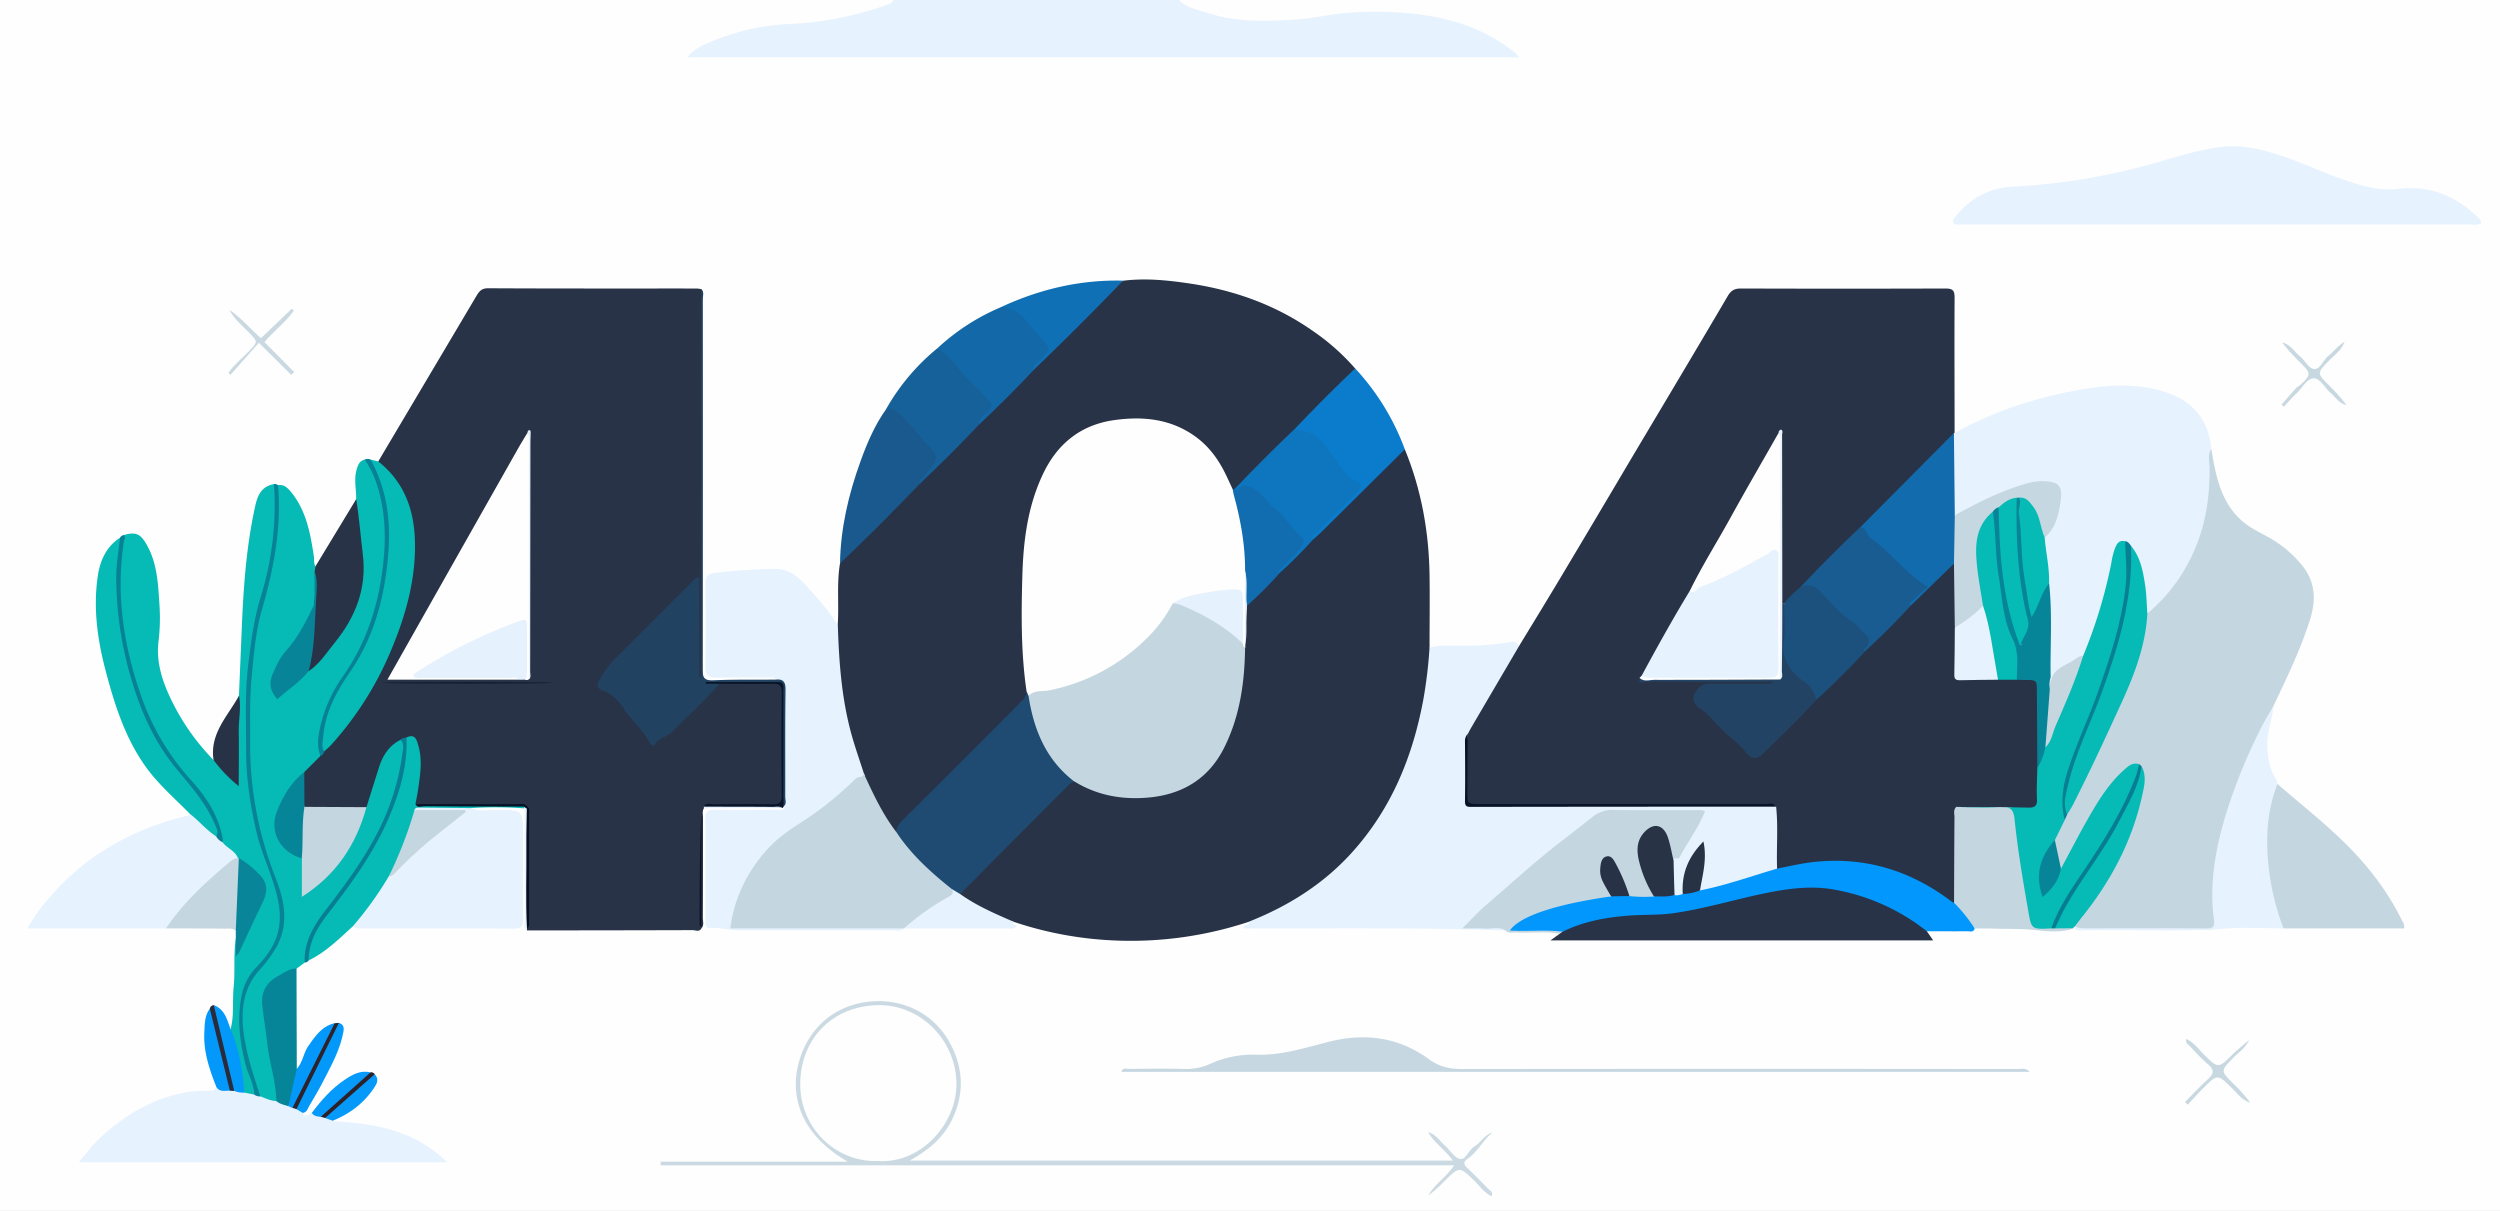 <svg id="Layer_1" data-name="Layer 1" xmlns="http://www.w3.org/2000/svg" viewBox="0 0 1246.78 603.91" preserveAspectRatio="none">
  <rect x="0" y="0" width="1246.78" height="603.91" fill="#808080" stroke="none"/>
  <defs>
    <style>
      .cls-1 {
        fill: #fefefe;
      }

      .cls-2 {
        fill: #e6f2fe;
      }

      .cls-3 {
        fill: #283347;
      }

      .cls-4 {
        fill: #c4d6e0;
      }

      .cls-5 {
        fill: #06bab5;
      }

      .cls-6 {
        fill: #0197fd;
      }

      .cls-7 {
        fill: #224262;
      }

      .cls-8 {
        fill: #c6d7e1;
      }

      .cls-9 {
        fill: #06bbb6;
      }

      .cls-10 {
        fill: #19598d;
      }

      .cls-11 {
        fill: #0b7ccc;
      }

      .cls-12 {
        fill: #06bab6;
      }

      .cls-13 {
        fill: #16619a;
      }

      .cls-14 {
        fill: #1368a7;
      }

      .cls-15 {
        fill: #cbdae2;
      }

      .cls-16 {
        fill: #1070b5;
      }

      .cls-17 {
        fill: #078598;
      }

      .cls-18 {
        fill: #078297;
      }

      .cls-19 {
        fill: #e6f2fd;
      }

      .cls-20 {
        fill: #088598;
      }

      .cls-21 {
        fill: #283247;
      }

      .cls-22 {
        fill: #078195;
      }

      .cls-23 {
        fill: #078196;
      }

      .cls-24 {
        fill: #0399fb;
      }

      .cls-25 {
        fill: #0398fa;
      }

      .cls-26 {
        fill: #077e94;
      }

      .cls-27 {
        fill: #0498fb;
      }

      .cls-28 {
        fill: #0299fb;
      }

      .cls-29 {
        fill: #cad9e1;
      }

      .cls-30 {
        fill: #059afb;
      }

      .cls-31 {
        fill: #0599fa;
      }

      .cls-32 {
        fill: #c8d8e0;
      }

      .cls-33 {
        fill: #091429;
      }

      .cls-34 {
        fill: #2a2b3a;
      }

      .cls-35 {
        fill: #2e222a;
      }

      .cls-36 {
        fill: #2d2129;
      }

      .cls-37 {
        fill: #116bad;
      }

      .cls-38 {
        fill: #185c92;
      }

      .cls-39 {
        fill: #224364;
      }

      .cls-40 {
        fill: #1c517d;
      }

      .cls-41 {
        fill: #c5d7e0;
      }

      .cls-42 {
        fill: #081228;
      }

      .cls-43 {
        fill: #e5f1fd;
      }

      .cls-44 {
        fill: #0d152a;
      }

      .cls-45 {
        fill: #040f21;
      }

      .cls-46 {
        fill: #071228;
      }

      .cls-47 {
        fill: #081227;
      }

      .cls-48 {
        fill: #1f4b72;
      }

      .cls-49 {
        fill: #0e75bf;
      }

      .cls-50 {
        fill: #116db0;
      }

      .cls-51 {
        fill: #078094;
      }

      .cls-52 {
        fill: #088498;
      }

      .cls-53 {
        fill: #077d94;
      }

      .cls-54 {
        fill: #283346;
      }

      .cls-55 {
        fill: #273245;
      }

      .cls-56 {
        fill: #c5d6df;
      }

      .cls-57 {
        fill: #078498;
      }

      .cls-58 {
        fill: #c4d6df;
      }

      .cls-59 {
        fill: #273246;
      }
    </style>
  </defs>
  <title>404</title>
  <g>
    <path class="cls-1" d="M926,239h659V842.91H338.18V239H784c-.07,3.44-3,3.53-5.23,4.37-15.74,6-32.19,8.14-48.88,9.23a101.7,101.7,0,0,0-40.31,10.67,22.24,22.24,0,0,0-3.05,1.71c-.29.22-.46.48-.58,1.49h405.11c-.63-2.33-2.38-3.05-3.75-4-12.89-8.56-27.21-13.13-42.49-14.95-18.7-2.22-37.17-.4-55.75,2-19.46,2.5-39,2.21-57.51-5.73C929.27,242.83,926.16,242.54,926,239Z" transform="translate(-338.18 -239)"/>
    <path class="cls-2" d="M926,239c4.43,4.1,10.31,5.13,15.71,6.83,13.86,4.35,28.3,3.79,42.51,2.92,8.82-.53,17.63-2.77,26.5-3.38a181.72,181.72,0,0,1,29.87.23,121,121,0,0,1,23.85,4.45,85.78,85.78,0,0,1,29.36,15.29,19.28,19.28,0,0,1,1.92,2.24H680.94c3.85-4.69,8.81-6.54,13.36-8.36A111.94,111.94,0,0,1,731.45,251a166.21,166.21,0,0,0,49.92-9.89A4,4,0,0,0,784,239Z" transform="translate(-338.18 -239)"/>
    <path class="cls-3" d="M1095.87,561c6.71-11.05,13.48-22.06,20.11-33.16q17.36-29.05,34.57-58.18c16.45-27.67,33-55.29,49.26-83,1.69-2.86,3.41-3.79,6.63-3.78q51,.17,101.92,0c3.84,0,4.62,1.07,4.6,4.73-.14,22.48,0,45,0,67.43,0,.23-.08.47-.11.7-1.59,2.78-4.13,4.71-6.33,6.93-13.3,13.38-26.68,26.67-40,40.05q-15.12,14.94-30,30.07c-3.4,2.27-4.86,7.12-9.77,7.42a4,4,0,0,1-.84-1.44c-.74-7.45-.26-14.92-.32-22.37-.16-19.41.16-38.81-.17-58.15-2.91,1.82-3.65,5.07-5.14,7.73-12.84,22.78-25.94,45.4-38.5,68.34-8.17,13.64-15.82,27.59-23.57,41.46a1.61,1.61,0,0,0-.11,1.68c15,.73,30,.13,45,.31,4.83.05,9.66,0,14.49,0,1.94,0,4-.12,5.72,1.7-1.71,2.22-4,1.94-6,2-7.67.08-15.33,0-23,0a14.86,14.86,0,0,0-5.43.58c-4.42,1.69-5.65,5.78-2.26,9,6.37,6.07,12.41,12.5,19.1,18.24,1,.87,2.06,1.68,3,2.63,4.17,4.26,5.45,4.35,9.81.12,8.12-7.89,16-16,24.07-24,8.46-8,16.48-16.36,24.72-24.54q11.7-11.51,23.19-23.21c6.16-6.05,12.11-12.3,18.39-18.22,1.34-1.26,3.24-4.5,5.21-.3.87,10,.29,20.11.36,30.16.16,6,0,12,.06,18,.06,6.3.27,6.54,6.39,6.59,4.66,0,9.33,0,14,.07,3.15-.18,6.29-.06,9.43,0,10.61-.45,11.23.16,11.26,10.88q0,17.16-.13,34.31c.22,5,.16,10,0,14.93-.15,5.7-1.89,7.56-7.84,6.7-8.94-1.28-17.88-.76-26.82-.92-1.95,0-4-.39-5.49,1.5-1,2.05-.76,4.25-.77,6.39,0,10.66,0,21.32,0,32a15.15,15.15,0,0,1-.72,5.9c-2.3,2.9-4.14.54-5.86-.69-17.34-12.35-36.8-17.93-57.9-18-6.81,0-13.49,1.48-20.13,3-2.21.5-4.55,1.39-6.53-.69-2-8-.53-16.13-.89-24.19-.08-1.78.57-3.67-.88-5.2-2.12-1.49-4.53-.91-6.81-.91q-67.85-.06-135.7,0c-1.83,0-3.66,0-5.48,0-3.24-.07-5-1.69-5-4.92,0-10-.57-20,.34-29.89a11.71,11.71,0,0,1,1.84-5.6c7.12-12.2,14.72-24.11,21.66-36.41A7.49,7.49,0,0,1,1095.87,561Z" transform="translate(-338.18 -239)"/>
    <path class="cls-3" d="M688,702c-1.14,1.95-3,.87-4.43.87Q642.27,703,601,703a2.39,2.39,0,0,1-.11-1.8c.26-18.57.05-37.13.1-55.69,0-1.31.17-2.68-.83-3.78-9.22-1.55-18.5-.62-27.74-.51-8.79.09-17.57.62-26.34-.26-2.77-1.62-1.4-4.08-1.1-6.19.89-6.36,2.28-12.69,1.44-19.14-.42-3.17-.54-6.8-4.85-7.59a6,6,0,0,0-3.34,1.19c-5.24,3.14-8.31,7.78-10,13.6-1.47,4.91-2.88,9.84-4.53,14.69-.73,2.16-1.24,4.54-3.78,5.51A93.75,93.75,0,0,1,490,641.39c-2.69-5.12-1.13-10.57-1.25-15.88.73-5,5.82-6.4,8.39-9.89a30.39,30.39,0,0,0,2.47-2.85C521.44,589,536.11,561.45,542,529.52c2.24-12.18,3.07-24.39-.81-36.49-2.52-7.87-6.09-15.07-12.43-20.63-1-.87-2.1-1.7-1.94-3.27q24.39-41.1,48.77-82.22c1.36-2.3,2.51-4.17,6-4.15,34.67.18,69.34.11,104,.12a16.87,16.87,0,0,1,2.44.35c.9,1.56.45,3.26.45,4.89q0,92.24,0,184.49c0,1.72.63,3.6-.93,5.58-2.13-1.8-1.9-4.15-1.91-6.33-.06-12.17,0-24.33-.05-36.5,0-1.64.31-3.32-.61-5.69-5,4.73-9.62,9.4-14.27,14-8.53,8.43-16.85,17.07-25.38,25.52a30.89,30.89,0,0,0-6.1,8.46c-1.07,2.2-.59,3.62,1.46,5a42.26,42.26,0,0,1,12.42,12.63c2.54,4.14,6.23,7.37,9.19,11.18,1.22,1.57,2.31,1.25,3.82.32a56.54,56.54,0,0,0,11.79-9.12c4.66-5,9.59-9.73,14.47-14.52,1.64-1.62,3.11-3.53,5.57-4.06,8.81-.24,17.61,0,26.41-.16,3.4-.08,5,1.37,5,4.63q.2,26.4,0,52.81c0,3.74-2.21,4.64-5.56,4.64-10.95,0-21.92-.2-32.87.09a3.28,3.28,0,0,0-1.65.9c-1,1.52-.5,3.24-.5,4.85,0,16.63,0,33.26-.08,49.89,0,1.73.75,3.64-.7,5.21-1-2.92-.43-5.94-.44-8.9-.06-16.15,0-32.3,0-48.46q0,26,0,52C687.51,698.39,687,700.26,688,702Z" transform="translate(-338.18 -239)"/>
    <path class="cls-3" d="M1038.78,463.09c8.21,20,12,41,12.33,62.55.18,12.12,0,24.23,0,36.35,2.76,4.53.52,9.19,0,13.64-2.89,23.68-9.16,46.32-21.41,67.06-14,23.66-33.31,41.31-58.31,52.7-3.42,1.56-6.65,3.9-10.74,3.42A186.94,186.94,0,0,1,893.44,708a181.39,181.39,0,0,1-49.23-9.12,58.71,58.71,0,0,1-27.4-13.58c-.52-2.41,1.33-3.62,2.68-5q24.4-24.52,48.92-49c1.76-1.75,3.48-3.7,6.4-3.14,9.62,4.37,19.44,7.57,30.26,7.45,22.52-.26,38.37-11.19,45.88-32.49,4.69-13.3,6.57-27.12,6.87-41.19a9.86,9.86,0,0,1,.31-1.62c1.21-6-.08-12.11.76-18.13,2.24-5,7-7.84,10.43-11.77,1.86-2.1,3.94-4,5.92-6,5.82-5.64,11.5-11.43,17.2-17.19,13.65-13.51,27.14-27.17,40.79-40.68C1034.78,465.12,1036,462.76,1038.78,463.09Z" transform="translate(-338.18 -239)"/>
    <path class="cls-3" d="M756,550c.62-10-.57-20.06,1.1-30a19.83,19.83,0,0,1,4.23-5.45q17.57-17.53,35.09-35.12c9.73-9.6,19.36-19.32,29-29,9.08-8.95,18.06-18,27-27,13.4-13.27,26.69-26.66,40-40a19.64,19.64,0,0,1,5.9-4.43c11.17-1.39,22.28-.24,33.26,1.4,21.94,3.29,42.51,10.55,60.88,23.34A111.82,111.82,0,0,1,1014,422.75c-.25,2.21-2,3.37-3.39,4.76-8.66,8.72-17.39,17.37-26,26.11-8.88,8.73-17.6,17.61-26.45,26.37-1.4,1.38-2.58,3.09-4.69,3.57a2.7,2.7,0,0,1-1.49-.38c-2-1.92-2.74-4.55-3.86-6.94-8.66-18.45-23.39-26.6-43.49-27-18-.34-32.13,6.06-42,21.14-5.29,8.06-7.82,17.25-9.83,26.56a145.43,145.43,0,0,0-3.37,31.2c.05,18.29-.69,36.61,1.93,54.8.15,3.71-2.16,6.09-4.55,8.48C828.2,610,809.71,628.62,791,647c-2.3,2.27-3.34,5.52-6.23,7.21-4.4-3.11-6.21-8.07-8.69-12.47a162.43,162.43,0,0,1-8.42-17.42c-7.33-17.88-11-36.56-12.08-55.77-.24-4.15-1.27-8.23-1-12.41C754.68,554,754.4,551.8,756,550Z" transform="translate(-338.18 -239)"/>
    <path class="cls-4" d="M1441,463.05c2.24,13.13,4.57,26.24,15.3,35.73,4.64,4.11,10.45,6.36,15.65,9.58a57.11,57.11,0,0,1,14.47,12.82c6.35,7.89,6.88,16.81,3.94,26.32-4.68,15.12-11.61,29.26-18.34,43.49-5,13.59-12.27,26.2-17.32,39.79-6.59,17.76-11.29,35.89-11.89,54.89-.14,4.29.74,8.61,1,12.93.15,2.22-.16,3.92-3.09,3.91-22-.1-44,.09-66-.12a2.61,2.61,0,0,1-1.33-.63c-2-2.78.66-4.35,1.92-5.9a166.86,166.86,0,0,0,16.22-24.47,123.14,123.14,0,0,0,14.48-40.62,15.35,15.35,0,0,0-.64-8.29,2.35,2.35,0,0,0-1.58-1c-3,0-4.87,1.86-6.77,3.73-9.31,9.21-15.5,20.56-21.72,31.88-2.15,3.91-3.92,8-6.09,11.94-.76,1.37-1.1,3.75-3.74,2.79-2.35-4.11-2.43-8.78-3.29-13.26.44-4.09,3.09-7.26,4.58-10.91.56-1.11,1.08-2.24,1.64-3.36,15.09-32.47,34.62-63.16,40-99.55,3.64-5,8.5-8.8,12.22-13.73,12-16,17.71-34,18-53.79,0-3.31-.16-6.64.09-9.95C1438.86,465.64,1438.24,463.37,1441,463.05Z" transform="translate(-338.18 -239)"/>
    <path class="cls-2" d="M960.62,698.81c19.56-7.7,37-18.49,51.32-34.14,20-21.92,30.77-48.15,36.1-76.95A227.13,227.13,0,0,0,1051.1,562a25,25,0,0,1,6.84-1c11.44.19,22.87.14,34.19-1.88,1.86-.33,2.7.84,3.74,1.87q-11.92,20.31-23.83,40.63c-.66,1.13-1.26,2.31-1.88,3.46-1.45,11-.3,21.94-.68,32.91-.07,2,.93,2.65,2.75,2.56,1.17,0,2.33,0,3.5,0q71.49,0,143,0c1.73,0,3.67-.8,5.22.73,1.07,10.27.12,20.57.48,30.86-.41,1.74-1.88,2.26-3.3,2.63-10.24,2.69-20.26,6.17-30.54,8.72a6.18,6.18,0,0,1-4.36,0c-2-1.86-.91-4.05-.5-6.05a60.21,60.21,0,0,0,1-14.31c-4,3-5.93,7-7.19,11.6-1,3.49-.6,7.25-2.3,10.58-2,1.38-3.67,1.47-5-.83-1.22-5.14-.58-10.34-.52-15.52a108.38,108.38,0,0,0,11.48-17.58c1.08-2,2.63-3.83,2.86-6.23-1.29-1.37-2.87-.8-4.28-.81-12.63,0-25.27.06-37.9-.07a17.3,17.3,0,0,0-11.11,3.55c-16.48,12.39-32.27,25.61-47.63,39.36-4.7,4.21-9.49,8.31-14.29,13.51,4.85.05,9.2-.12,13.54.09,1.75.08,4.16-.66,4.64,2.25-43.59-1.54-87.21-.86-130.92-1.06.16-2.06,2.25-1.45,3.11-2.41.05-.06-.06-.32-.15-.44A1.74,1.74,0,0,0,960.62,698.81Z" transform="translate(-338.18 -239)"/>
    <path class="cls-2" d="M1441,463.05c-2,2.69-.93,5.79-.89,8.65.18,13-1.35,25.69-6.06,38a85.32,85.32,0,0,1-24.93,35.3c-1.76-1.53-1.27-3.64-1.46-5.58-.89-9.3-2.1-18.53-7-26.76-.94-1-1.65-2.27-3.23-2.36-3.11.95-3.68,3.64-4.18,6.24a274,274,0,0,1-12.62,44.42c-.81,2.15-1.2,4.53-3.26,6-2,1.15-3.93,2.46-6,3.51-4.72,2.43-8.85,5.22-8.36,11.47a2.44,2.44,0,0,1-1.51,2.13c-2.71-2.16-1.42-5.38-2-8.09-.46-15.13.79-30.29-.9-45.38.49-7.66-2-15.12-1.56-22.77a59.89,59.89,0,0,0,6.75-14.89c2.9-10.09-.92-14.34-11.39-12.17-10,2.07-19.23,6.26-28.26,10.89-2.66,1.37-5.28,2.81-8,4-1.52.68-3.21,1.39-4.13-.93-.62-13.29-1.69-26.58.62-39.81h.39c19.41-10.81,40.37-17.64,62-21.46,13.73-2.43,28.08-3.53,41.92.69C1431.16,438.49,1439.72,447.81,1441,463.05Z" transform="translate(-338.18 -239)"/>
    <path class="cls-5" d="M520.94,641.54q3.13-10,6.27-19.93c1.86-5.92,5.06-10.79,10.77-13.68,3.49,1,2.42,4,2.16,6.1a118.71,118.71,0,0,1-7.32,29.37C525.35,662,513.89,678,501.67,693.56c-5.31,6.77-9.29,14.1-10.43,22.77a5.65,5.65,0,0,1-1.14,2.73l-4,3c-1.94,1.9-4.54,2.68-6.84,4-7.71,4.39-9.49,8.35-8.49,17.18,1.47,12.85,3.73,25.55,6.05,38.26.42,2.27.93,4.59-.55,6.73-3.5,1.93-6.16.05-8.8-1.95a114.78,114.78,0,0,1-8.87-31,53,53,0,0,1,.5-19.28c1.63-7.74,7-13.05,11.55-19,6.2-8.1,9.41-16.91,7.22-27.43-2.25-10.82-6.78-20.85-9.81-31.38a178,178,0,0,1-5.54-31.33c-1.13-11.15-.82-22.27-.84-33.41A219.7,219.7,0,0,1,471,529c4-13.22,5.16-26.71,4.65-40.44-.1-2.58-.72-5.37,1.25-7.67,3.06-.33,4.87,1.55,6.59,3.67,7.52,9.33,9.49,20.61,11.23,32,.25,1.61-.18,3.34.77,4.85.88,1,.66,2.23.73,3.4,2.5,16-5.32,28.17-14.63,39.74a41.83,41.83,0,0,0-6.32,11.23,10,10,0,0,0-.66,5.86c.79,3.55,2.09,4.1,5,1.75a151.17,151.17,0,0,0,12-10.47,119.86,119.86,0,0,0,21.61-28.59,36.55,36.55,0,0,0,4.45-17.21c.29-11-1-21.93-2.23-32.84a13.94,13.94,0,0,1,.37-6.39c.09-4.73-1.14-9.45.1-14.19.65-2.44,1.31-4.75,4.13-5.51,2.21.81,3.33,2.61,4.32,4.59,4.42,8.78,6.33,18.21,6.9,27.89,1.23,20.82-3.08,40.68-11.24,59.75-3.48,8.14-9.14,15-13.42,22.75-5.35,9.63-9.07,19.61-8.27,30.86a4.93,4.93,0,0,1-.37,2l-8,8c-2,3.89-5.35,6.75-7.49,10.52-1.07,1.87-2.37,3.6-3.29,5.57-5.34,11.41-3.67,17.45,6.8,24.56a21,21,0,0,1,3.33,2.18c2,5.15.4,10.53,1,16.22,3.26-1.18,5.56-3.51,7.95-5.63,9.2-8.17,15.39-18.31,19.38-29.85C518.4,645.34,519.15,643.16,520.94,641.54Z" transform="translate(-338.18 -239)"/>
    <path class="cls-2" d="M756,550c.57,19.74,2,39.38,7.74,58.43,1.67,5.54,3.56,11,5.34,16.5a1.43,1.43,0,0,1-.25,2.17c-13.06,9.71-25.64,20-39,29.41-13,9.16-20.91,22.66-24.61,38.3-1.33,5.65-1.11,5.82,4.94,5.82q35.49,0,71,0c2.47,0,5-.4,7.38.79l.55.58c-1.49,1.6-3.44.94-5.2.94-25.8,0-51.6,0-77.4,0-4.65,0-9.15-1.46-13.85-1.09-3.18.24-2.56-2.4-2.56-4.28,0-12.15,0-24.3,0-36.45,0-4.66.17-9.33-.06-14-.16-3.28,1-4.33,4.28-4.28,11.32.16,22.64.06,34,0,.26,0,.7-.18.73-.34s-.19-.53-.31-.81a2.9,2.9,0,0,1,.16-1.79c.54-19.11,0-38.22.33-57.32,0-3.31-2.44-3.45-4.08-4.79-1.53-1.55-3.47-.88-5.23-.9-8.16-.06-16.33-.16-24.49,0-3.77.09-5.41-1-5.36-5.08.18-14,.15-28,0-42,0-3.6,1.2-4.7,4.87-5.12,9.56-1.11,19.11-1.72,28.74-2,7.26-.24,12.05,3.42,16.27,8.08,5.41,6,11,11.89,15.2,18.84C755.14,550,755.64,549.92,756,550Z" transform="translate(-338.18 -239)"/>
    <path class="cls-2" d="M1575.57,350.41c-2,1-3.81.57-5.59.57q-125.94,0-251.87,0c-1,0-2,0-3,0s-2.09.22-2.68-.83c-.75-1.31.25-2.14,1-3.05,7.26-9.25,16.92-14.45,28.47-15a316,316,0,0,0,73.66-12.57c9.79-2.85,19.67-5.87,29.89-7.18,8.37-1.08,16.5.24,24.53,2.5,13.14,3.69,25.37,9.84,38.26,14.18,8.42,2.84,16.77,5.31,26.09,4.15,15.24-1.9,28.41,3.39,39.42,14.05C1574.52,348,1575.58,348.7,1575.57,350.41Z" transform="translate(-338.18 -239)"/>
    <path class="cls-5" d="M453.14,752.36c1.91-6.94.87-14.1,1.57-21.13.81-8.09-.19-16.27,1.11-24.34,2.23,2,1.16,4.5,1,6.5,1.77-7.27,6-13.88,9.24-20.91,5.19-11.38,5-13.39-4.67-21.08-1.3-1-2.52-2.18-3.89-3.13a10.58,10.58,0,0,1-1.15-.84c-2.59-3-6.35-5-8.15-8.8-2.33-14-10.78-24.56-19.75-34.62-8.13-9.11-13.77-19.52-18.44-30.58a161.59,161.59,0,0,1-11.73-44.19c-1.7-14.48-2.71-29.07,1.62-43.4,5.77-1.66,8.17-.71,11.11,4.24,5.56,9.38,6,19.91,6.68,30.33a98,98,0,0,1-.45,18.44c-1.19,9.74,1.5,18.74,5.54,27.45a113.77,113.77,0,0,0,21.91,31.76c3.21.51,4.11,3.66,6.22,5.44a46.4,46.4,0,0,0,4.62,4.16c.24-14.36-.63-28.15,1.82-41.74q.72-17.16,1.44-34.33c.8-19.27,2.15-38.49,6.07-57.41,1.23-5.92,2.32-12.39,10-13.77a4.12,4.12,0,0,1,1,2.74c.6,15.48,0,30.84-4.49,45.83a232.8,232.8,0,0,0-8.68,46.76c-1.31,15-1.11,30-.57,44.89.7,19.48,5.49,38.26,12.55,56.52,3.13,8.12,5.58,16.64,3.33,25.75-1.83,7.39-5.75,13.41-10.83,18.77-8,8.4-9.42,18.5-8.68,29.5.71,10.56,3.44,20.56,7.06,30.39a3.78,3.78,0,0,1-.28,3.38c-2,1.6-3.83.8-5.58-.56-1.62-2.79-1.64-6-2.06-9a103.57,103.57,0,0,0-4-17.75C453.19,755.88,452.34,754.21,453.14,752.36Z" transform="translate(-338.18 -239)"/>
    <path class="cls-2" d="M460,783.89l5.07,1c1.28-.67,2.08.28,3,.89,2.61,1,5.13,2.26,8,2.32,2.27-.16,4.16,1,6.18,1.74a20.29,20.29,0,0,0,2.38.94c.63.17,1.26.37,1.87.6,1.08.63,2.77.64,2.65,2.53,1.09,2,1.09,2,4.58,0,1.63-.11,3.08.59,4.59,1a18.68,18.68,0,0,0,2.67.69c1.29.42,3.06.16,3.18,2.23l-2,.26c21.69.9,42.53,4.22,58.95,20.5H377.49c3.89-4.51,6.84-8.68,10.5-12.05,12.66-11.64,26.95-20.24,44.33-23,3.34-.53,6.6-.42,9.9-.63,1.61-.11,3.5.37,3.81-2.08,2.35-.06,4.54,1.19,6.92.83a12.34,12.34,0,0,1,2.19.24C456.83,782.41,458.57,782.71,460,783.89Z" transform="translate(-338.18 -239)"/>
    <path class="cls-2" d="M573,642c4.44,2.1,9.14.81,13.7.89C599,643.14,599,643,599,655.13c0,14-.1,28,.07,42,0,3.53-.69,5-4.64,5-25.16-.17-50.33-.09-75.49-.07a8.48,8.48,0,0,1-4.82-1,1.67,1.67,0,0,1,.25-2.24c6.65-7.24,11.37-15.9,17.49-23.53,8.24-7.25,15.85-15.19,24.5-22,3.52-2.78,7.25-5.31,11.24-8.71-5.87-.55-11.21-.14-16.52-.28a14.42,14.42,0,0,1-4.94-.5c-1-.4-1.75-1-.7-2.19C554.64,640.92,563.84,640.05,573,642Z" transform="translate(-338.18 -239)"/>
    <path class="cls-2" d="M449.12,659c2.25,3,6.29,4.21,7.76,8-4.86,4.53-10.14,8.55-15,13.1a177.31,177.31,0,0,0-16.58,17.88A14.15,14.15,0,0,1,421,702H351.94a74.51,74.51,0,0,1,10.29-14.59,120.93,120.93,0,0,1,24.16-22A135.78,135.78,0,0,1,430.86,646a3.1,3.1,0,0,0,2.14-1c2-.62,3,.94,4.12,2a95.06,95.06,0,0,0,9.21,8.16A16.11,16.11,0,0,1,449.12,659Z" transform="translate(-338.18 -239)"/>
    <path class="cls-3" d="M1299.11,703.4l3.16,4.58H1111.4l4.5-3.23a8.36,8.36,0,0,1,1.46-2,51.23,51.23,0,0,1,26.54-7.83c24.83-.64,48.91-5.25,72.79-11.5,27.35-7.16,52.43-1.29,75.86,13.51C1295.15,698.54,1298.08,700.07,1299.11,703.4Z" transform="translate(-338.18 -239)"/>
    <path class="cls-4" d="M1474,630c11.24,9.75,23,19,33.57,29.39,11.32,11.15,21.13,23.72,28.23,38.14.64,1.29,1.74,2.48,1.32,4.46H1477a6.66,6.66,0,0,1-2.9-3.91c-6.84-20.63-9.32-41.5-3.33-62.81C1471.29,633.26,1471.63,631,1474,630Z" transform="translate(-338.18 -239)"/>
    <path class="cls-4" d="M1117.49,703.67l-1.59,1.08c-7-1.52-14.18-.24-21.26-.7-1.91-.12-4,.72-5.66-1-3.38-2.16-7.11-.64-10.66-.95-3.11-.27-6.27-.06-10.89-.06,4.69-4.63,8.3-8.66,12.38-12.13,12.51-10.63,24.52-21.85,37.6-31.81,5.14-3.92,10.22-7.92,15.29-11.93a15.25,15.25,0,0,1,10.16-3.22c13.5.2,27,.06,40.5.1,1.6,0,3.28-.45,5.11.55-3.23,8.26-8.63,15.28-12.71,23-.75,1.43-3.07-.72-2.94,1.69-1.94-.45-1.87-2.14-2.14-3.56a54.18,54.18,0,0,0-1.85-6.74c-.8-2.47-2-4.78-4.84-5.16s-4.48,1.9-6,3.88c-2.31,3.06-1.93,6.64-1.36,10.11a52,52,0,0,0,5.13,14.56c.83,1.65,2.6,3.28.65,5.32-3.48,1.18-7,.89-10.52.3-2.74-1-3.22-3.59-4.19-5.82-1.59-3.63-2.68-7.5-5.08-10.75-.77-1-1.62-2.37-3.17-1.86s-1.72,1.94-1.91,3.25c-.48,3.32.93,6.13,2.43,8.94,1,1.82,2.64,3.62.78,5.86-2.15,1.5-4.66,1.53-7.13,1.83a101.64,101.64,0,0,0-40.13,13.31c6.37-.21,12.31-.15,18.25-.07C1113.84,701.7,1116.2,701.26,1117.49,703.67Z" transform="translate(-338.18 -239)"/>
    <path class="cls-6" d="M1117.49,703.67c-8.75-1.18-17.56,0-26.34-.62,5.09-7.18,22.51-13,50.48-17,3-2.15,6.06-1.7,9.14-.16a67.62,67.62,0,0,0,12.24.21c3.28-2.31,6.76-1.69,10.27-.76,1.43.5,2.73-.17,4.07-.45,2.64-1.67,5.43-2.67,8.6-1.8,13.11-2.63,25.69-7.13,38.47-10.9,5.69-1.07,11.34-2.47,17.07-3.16,26-3.13,49.16,3.8,69.88,19.51a8.64,8.64,0,0,0,1.31.7c5.84,2.36,8.5,7.27,10.31,12.86-.66,2.05-2.42,1.31-3.74,1.32-6.71.08-13.43,0-20.14,0a103.21,103.21,0,0,0-45.43-20.63c-12-2.32-23.85-.67-35.68,1.77-15.31,3.16-30.29,7.81-45.83,9.93-7.47,1-15,.56-22.44,1.19C1138.51,696.6,1127.65,698.61,1117.49,703.67Z" transform="translate(-338.18 -239)"/>
    <path class="cls-7" d="M725,577.93c4.1-.42,5,1.42,4.94,5.42-.26,17.7-.09,35.41-.15,53.12,0,1.52.85,3.28-.71,4.6-1.15-1.49-.54-3.21-.54-4.81,0-17.43-.11-34.86,0-52.29,0-3.4-.82-4.65-4.41-4.56-9.94.22-19.89.08-29.79.07.82.2,1.89-.2,2.67.5-7.59,8.65-16,16.49-24.24,24.49-2.33,2.26-6.23,2.56-8.15,5.89-.67,1.17-2-.22-2.59-1.28-3.2-6.15-8.7-10.55-12.54-16.32-2.25-3.38-5.6-7.63-10.41-9.25-2.87-1-3.59-2.43-1.83-5.66a52.39,52.39,0,0,1,9.45-12.11c12-12,24-24,36-35.94,1.12-1.11,1.95-2.7,4.25-3.11V577h1V383.23c1.57,1.53.68,3.45.68,5.15q.09,92.21-.05,184.41c0,4.32.9,5.67,5.4,5.47C704.35,577.82,714.68,578,725,577.93Z" transform="translate(-338.18 -239)"/>
    <path class="cls-2" d="M1474,630c-5.55,14-6,28.53-4.17,43.31A123,123,0,0,0,1477,702c-9.66,0-19.37-.63-29,.11-23.29,1.79-46.59.33-69.87.86-2,0-4,.39-5.79-1l-.46-.48a.91.91,0,0,1,1-.59c1.79,1.12,3.78,1.06,5.79,1.06,19.79,0,39.58-.09,59.37.05,3.89,0,4.75-.56,4.19-4.92-2.36-18.35,1.11-36.13,6.52-53.62a286.46,286.46,0,0,1,16.29-40c2.08-4.29,4.62-8.36,7-12.54-.67,6.83-3.45,13.26-3.13,20.34.26,5.74,1.05,11.06,4.2,15.93A11.3,11.3,0,0,1,1474,630Z" transform="translate(-338.18 -239)"/>
    <path class="cls-8" d="M1350.36,773.56H897.49c.62-2.32,2.45-1.46,3.67-1.47,9.17-.09,18.34-.22,27.49,0a28.75,28.75,0,0,0,13-2.5A51.66,51.66,0,0,1,964.9,765c12.47.35,24.2-3.48,36.06-6.48,17.88-4.51,34.81-2.28,49.69,8.62,5.47,4,10.59,5,16.86,5q138.46-.17,276.93,0C1346.43,772.07,1348.6,771.5,1350.36,773.56Z" transform="translate(-338.18 -239)"/>
    <path class="cls-4" d="M1323,702.06a80.19,80.19,0,0,0-10.31-12.86c.06-14.22.09-28.44.21-42.65,0-1.73-.7-3.68.91-5.15,7.66.27,15.33.06,23,.11,6.1,0,6.69.38,7.51,6.61q2.92,22.32,6.79,44.47c1.38,7.84,1.25,7.87,9.48,7.92.88.08,1.77.08,2.65.09,2.93.18,6-.81,8.66,1.32l.43.12c-6.47,2.23-13.25,1.41-19.68.75-7.32-.75-14.58-.43-21.86-.72C1328.18,702,1325.59,702.06,1323,702.06Z" transform="translate(-338.18 -239)"/>
    <path class="cls-9" d="M526.82,469.13c12.41,9.75,17.58,23.08,18.23,38.29.83,19.48-4.28,37.85-11.73,55.63a165,165,0,0,1-29.93,47.37c-1.1,1.22-2.39,2.26-3.58,3.38-3.44-2-1.79-5.3-1.48-7.87a59.75,59.75,0,0,1,11-28c11.25-15.61,17.52-33.19,20.4-51.89,2.39-15.49,2.24-31.08-2.65-46.32-1.25-3.91-4.65-7-4.13-11.54Z" transform="translate(-338.18 -239)"/>
    <path class="cls-10" d="M797.1,480.07c-13.05,13.61-26.32,27-40,39.91.29-17.58,4.26-34.44,10.21-50.87C770.58,460,774.42,451,780.13,443c2.75-1.94,5-.8,7.13,1.14,6.35,5.85,11.42,12.88,17.35,19.12,2,2.11,1.83,4.26.58,6.82C803.25,474.08,799.21,476.28,797.1,480.07Z" transform="translate(-338.18 -239)"/>
    <path class="cls-11" d="M983.92,452.88c9.79-10.28,19.8-20.36,30.11-30.13a120,120,0,0,1,24.75,40.34q-20.65,20.48-41.32,40.94c-1.41,1.39-2.9,2.7-4.36,4-2.15-.16-1.18-1.45-.68-2.26a31.51,31.51,0,0,1,5.05-5.47c5.22-5.08,10.15-10.47,15.38-15.54,1.95-1.89,3.11-3.88-.07-5.47-4.95-2.46-7.41-7.16-9.91-11.47-2.88-5-7.52-7.84-11.24-11.77-1.23-1.3-3-1.21-4.66-1.22C985.65,454.86,983.76,455.32,983.92,452.88Z" transform="translate(-338.18 -239)"/>
    <path class="cls-12" d="M446,656.11c-4.85-3.09-8.45-7.65-13-11.12-7.53-7.68-15.78-14.73-22.08-23.51-10.22-14.24-15.46-30.68-19.9-47.39-4.17-15.68-6.47-31.56-4.07-47.8,1.15-7.81,4.21-14.61,11.1-19.14,1.87,4.55.23,9.25-.37,13.58-1.54,11.25,0,22.26,1.61,33.16a163.92,163.92,0,0,0,16.27,50.93c5.52,10.82,13.84,19.48,21.22,28.86a78.62,78.62,0,0,1,9.91,17.23C447.37,652.46,448.72,654.73,446,656.11Z" transform="translate(-338.18 -239)"/>
    <path class="cls-13" d="M797.1,480.07c-1.35-2.08,1.06-2.32,1.74-3.32,1.38-2,3-3.77,4.49-5.72,3.18-4.3,1.1-6.51-1.83-9.37-4.66-4.55-8.19-10.12-13-14.63-2.48-2.35-4.61-4.75-8.41-4a107.51,107.51,0,0,1,25.68-30.44c4.73.84,7.22,4.47,9.91,7.87,4.66,5.88,10.27,10.87,15.34,16.37,2.62,2.83,3.88,5.11.19,8.27-1.92,1.65-4.09,3.45-5.15,6C816.76,461.07,807,470.67,797.1,480.07Z" transform="translate(-338.18 -239)"/>
    <path class="cls-14" d="M826.1,451.07c0-3.69,3.42-5.2,5.33-7.47s1.29-3.22-.19-4.89c-4.92-5.56-10.76-10.25-15.26-16.21a43.82,43.82,0,0,0-10.17-9.94,108.23,108.23,0,0,1,32.1-20.6c4.87-1.09,8.37.79,11.66,4.44,3.53,3.92,7,7.92,10.35,12,3,3.53,2.92,5-.26,8.47-2.23,2.42-5,4.36-6.62,7.32C844.39,433.45,835.37,442.38,826.1,451.07Z" transform="translate(-338.18 -239)"/>
    <path class="cls-15" d="M667.63,818.34H761c-24.72-14.15-28.62-33.93-24.51-49.24,5.11-19,20.22-30.38,38.86-30.8,17.25-.4,33.6,9.26,40,28.77,3.25,9.9,2.5,19.83-2,29.56-4.4,9.47-11.72,15.76-21.52,21.19h270.94c-3.88-5.35-9.23-8.82-12.36-14.16,3.82.92,5.64,4.23,8.26,6.54s4.78,6.2,7.67,6.78,4.15-4.4,7.07-6.16c3.25-2,5.11-5.84,9.13-7.1-4.69,3.87-7.38,9.58-12.33,13.1-2.42,1.71-2.1,2.88-.28,4.63,3.48,3.35,6.91,6.76,10.24,10.26.9.94,2.74,1.53,1.93,3.9-3.61-1.71-5.75-4.88-8.34-7.43-7.74-7.58-7.68-7.63-15.45.11a81.64,81.64,0,0,1-7.8,7c3-5.7,8.79-9,12.89-15.14H667.68Z" transform="translate(-338.18 -239)"/>
    <path class="cls-5" d="M573,642q-12.86-.12-25.7-.24c-1,0-2-.07-2.39,1.19.86,3.64-.83,6.89-1.94,10.06-2.82,8-4.9,16.48-10.89,23a171.34,171.34,0,0,1-18,25c-6.85,6.28-13.49,12.85-22,17-2.32-5.22.62-9.61,2.59-13.92,4-8.69,10.75-15.52,16.28-23.18,10.37-14.36,19.4-29.43,24.7-46.44,2.42-7.73,4.3-15.63,4.32-23.82,0-1.34,0-2.68.87-3.81,4.44-2.23,5.24,1.42,6,4.1,2.17,7.56.79,15.17-.3,22.74-.31,2.13-.79,4.24-1.19,6.36,4.08,1.05,8.22.38,12.32.43,13.91.18,27.82-.15,41.73.17a.91.91,0,0,1,.32,1.5A196.18,196.18,0,0,0,573,642Z" transform="translate(-338.18 -239)"/>
    <path class="cls-3" d="M495.13,523.9l.39-2.48,20.32-33.52c1.45,9.2,2.18,18.49,3.3,27.73,2,16.85-3.64,31.08-14,43.85-4.07,5-7.54,10.59-13.05,14.27-.29-.4-.7-.78-.64-1.3,1-9,1.22-18.19,2.78-27C495.5,538.12,495.38,531.08,495.13,523.9Z" transform="translate(-338.18 -239)"/>
    <path class="cls-16" d="M853,424.15c.29-3.42,3.34-4.77,5.28-6.91,3.62-4,3.66-4.5.08-8.42-3-3.26-5.78-6.74-8.54-10.11a17.75,17.75,0,0,0-12-6.75c19.18-8.83,39.26-13.52,60.44-13Q876.14,402,853,424.15Z" transform="translate(-338.18 -239)"/>
    <path class="cls-17" d="M482,790.68c-2.06-.67-4.24-1.06-6-2.54-.11-9.47-3.31-18.45-4.4-27.76-.77-6.54-1.8-13-2.58-19.57s1.64-11.66,7.56-14.88c3-1.64,5.78-3.91,9.48-3.92q.06,25,.13,50a2.48,2.48,0,0,1,.76,2.29C485.17,779.73,485.86,785.91,482,790.68Z" transform="translate(-338.18 -239)"/>
    <path class="cls-4" d="M421,702c8.62-13,20.07-23.26,31.84-33.22a7.72,7.72,0,0,1,4-1.82l.41,0c2.12,3.74,1.51,7.85,1.11,11.73-.64,6.15-.81,12.28-.85,18.44,0,2.12.21,4.4-1.78,6-1.53-1.32-3.39-1-5.18-1Q435.8,702,421,702Z" transform="translate(-338.18 -239)"/>
    <path class="cls-18" d="M468,785.82a4.93,4.93,0,0,1-3-.89c-.17-5.44-3.13-10.07-4.41-15.22-2.86-11.54-4.35-23-1.77-34.78a27.35,27.35,0,0,1,7.09-13.4c5.84-6.1,10.59-12.65,11.59-21.44.75-6.61-.59-12.84-2.43-19-2.8-9.37-7-18.3-9.16-27.85-2.94-13.11-5-26.35-5-39.84.08-14.12-.68-28.26,1-42.34,1.43-11.66,2.84-23.37,6.37-34.61a154.49,154.49,0,0,0,6.54-56c.81-.37,1.36.21,2,.52,1.88,21.35-2.21,41.91-8.06,62.29-3.11,10.84-4,22.08-5.07,33.31s-.72,22.24-.77,33.36a180.32,180.32,0,0,0,12.74,67c4.3,11,6.76,22.56.5,34.14a64.91,64.91,0,0,1-8.82,11.94c-7.06,8.05-8.79,17.54-8,27.8C460.33,762.9,464.36,774.31,468,785.82Z" transform="translate(-338.18 -239)"/>
    <path class="cls-19" d="M817,684.84c8.39,6,17.8,10,27.21,14.07-3.15,2.12,3.78.52-.52,3.12H789l0-.06c-.45-2.37,1.61-3,2.91-4.07a178.63,178.63,0,0,1,17-11.82,18.53,18.53,0,0,0,4.17-3.4C815.13,682,816.2,683.17,817,684.84Z" transform="translate(-338.18 -239)"/>
    <path class="cls-20" d="M455.77,703.06q.76-18.07,1.52-36.14a44.57,44.57,0,0,1,11,9.06c3.8,4.26,3,8.68.74,13.35-4,8.2-7.75,16.48-11.64,24.72a14.33,14.33,0,0,1-1.61,1.93v-9.09Z" transform="translate(-338.18 -239)"/>
    <path class="cls-21" d="M457.39,585.92c1.15,6-.24,11.93-.15,17.9.14,8.77,0,17.56,0,27.24a72,72,0,0,1-12.55-13C442.63,604.86,451.82,596.1,457.39,585.92Z" transform="translate(-338.18 -239)"/>
    <path class="cls-22" d="M446,656.11c1.46-2.41,0-4.4-.88-6.51-4.54-10.73-12.38-19.08-19.59-28C415.25,609,408.69,594.34,404,578.76a179.51,179.51,0,0,1-7.85-51.86c0-6.58,1.23-13.17,1.9-19.75a2.54,2.54,0,0,1,1.89-1.31c1.05,1.09.17,2.25,0,3.3-4.06,26.67-.06,52.42,8.86,77.6a121.34,121.34,0,0,0,24.78,41.47c7.63,8.42,13.76,17.88,15.73,29.43a4.78,4.78,0,0,1-.2,1.37A6.79,6.79,0,0,1,446,656.11Z" transform="translate(-338.18 -239)"/>
    <path class="cls-23" d="M523,468.19c8,14.47,10.13,30.22,8.87,46.31-1.65,21.19-6.62,41.45-19,59.41-6.66,9.7-12.4,20-13.45,32.18-.23,2.62-1,5.2.38,7.71A2.72,2.72,0,0,1,498,616c-1.7-4.19-1.33-8.54-.49-12.76a70.06,70.06,0,0,1,11.57-26.76c11.55-16.4,17.61-34.73,20-54.48,1.71-14,1.46-27.77-2.93-41.34a47.68,47.68,0,0,0-6.09-12.45A3.46,3.46,0,0,1,523,468.19Z" transform="translate(-338.18 -239)"/>
    <path class="cls-24" d="M489.1,794,486,792.14c-.92-1.57,0-2.89.64-4.18l17.71-35.46a7.94,7.94,0,0,1,2.82-3.38c3.09,1,2.52,3.39,2,5.72-1.76,8.38-5.9,15.77-9.74,23.27-2.18,4.27-4.66,8.39-7.09,12.53C491.6,792,491.18,793.83,489.1,794Z" transform="translate(-338.18 -239)"/>
    <path class="cls-25" d="M482,790.68,486.21,772c3-3.25,3.28-7.81,5.75-11.35,3.45-4.93,6.76-9.88,13.13-11.39,1,1.42-.08,2.55-.63,3.67q-8.64,17.41-17.39,34.79a7.8,7.8,0,0,1-3.09,3.8Z" transform="translate(-338.18 -239)"/>
    <path class="cls-26" d="M540.88,606.85c.61,13.93-3.25,26.91-8.6,39.52-7.58,17.89-19,33.38-30.76,48.64-5.22,6.75-9.46,14-9.4,23a2.32,2.32,0,0,1-2,1c-.38-10.07,4.35-18.18,10.17-25.74,10.42-13.54,20.59-27.2,28-42.74A120.29,120.29,0,0,0,538.83,615c.31-2.28,1.13-4.95-.85-7.1C538.73,607,539.83,607,540.88,606.85Z" transform="translate(-338.18 -239)"/>
    <path class="cls-27" d="M452.82,782.94c-2.44-.09-5.19.89-6.79-2-3.43-8.7-6.43-17.51-5.95-27,.21-4.09.07-8.34,2.76-11.88a4.16,4.16,0,0,1,2.27,3.08c2.93,11.52,5.52,23.12,8.34,34.66C453.73,780.89,453.9,782.05,452.82,782.94Z" transform="translate(-338.18 -239)"/>
    <path class="cls-28" d="M460,783.89a11.3,11.3,0,0,1-4.95-.81c-2.8-3.19-2.66-7.38-3.63-11.15q-3.57-13.86-6.65-27.84c-.3-1.35-.64-2.55.07-3.81,5.5,2.15,6.63,7.31,8.34,12.08C457.46,762.43,459.33,773,460,783.89Z" transform="translate(-338.18 -239)"/>
    <path class="cls-29" d="M452.1,424.93c2.79-4.11,6.75-7.17,10.16-10.71,4.62-4.81,4.62-4.72,0-9.47-3.42-3.54-7.35-6.63-9.69-11.27,5.87,4,10.41,9.46,15.74,14.19l15.4-14.73,1,1c-4,5.79-9.95,10-14.64,15.67l14.79,14.9-1.44,1.44-16.13-16L453.08,426Z" transform="translate(-338.18 -239)"/>
    <path class="cls-30" d="M498.15,796c-1.68-.24-3.44-.28-4.47-2,4.71-6.25,9.86-12.12,16.4-16.5,3.8-2.55,7.88-4.94,12.87-3.68-1.83,5.23-6.7,7.61-10.54,10.82C507.75,788.5,504,793.61,498.15,796Z" transform="translate(-338.18 -239)"/>
    <path class="cls-31" d="M504.12,797.93l-3.83-1.37c.16-3.19,3.2-4,5-5.67,5.57-5.17,11.37-10.09,17.06-15.15a3.32,3.32,0,0,1,2.69-1c2.65,2.83.67,5.33-.85,7.55C519.2,789.59,512.27,794.57,504.12,797.93Z" transform="translate(-338.18 -239)"/>
    <path class="cls-32" d="M1507.42,409.45c-1.37,4.11-4.87,6.4-7.62,9.26-6.18,6.4-6.25,6.32,0,12.6a90,90,0,0,1,8.6,9.67c-3.75-.74-5.42-3.94-7.95-6.06-2.89-2.43-5-7.23-8.4-7.23s-5.59,4.7-8.35,7.28c-2.3,2.13-4.35,4.53-6.51,6.82l-1.17-1c2.45-2.8,4.88-5.63,7.38-8.39.54-.6,1.41-.89,2-1.45,5.37-5,5.38-5.7.29-10.8a95.61,95.61,0,0,1-9.4-10.4c4.19,1.05,6.12,4.69,9.08,7.1,2.54,2.06,4.22,6.33,7.31,6.16,2.73-.14,4.19-4.44,6.54-6.38C1502,414.35,1504.24,411.37,1507.42,409.45Z" transform="translate(-338.18 -239)"/>
    <path class="cls-32" d="M1427.85,788.62c3.82-3.84,7.51-7.83,11.52-11.47,2.85-2.59,3.25-4.55.12-7.24-3.28-2.82-6.19-6-9.22-9.15-.86-.87-2.15-1.57-1.85-3.65,4,1.77,6.18,5.17,8.91,7.83,7.17,7,7.06,7,14.26-.07,2.55-2.5,5.37-4.72,8.22-7.2-1.71,4-5.28,6.18-8,9-6.17,6.42-6.25,6.34,0,12.6a79.29,79.29,0,0,1,8.61,9.68c-4.06-1.22-6.3-4.51-9-7.16-7.36-7.21-7.33-7.29-14.71.14-2.57,2.58-5,5.32-7.47,8Z" transform="translate(-338.18 -239)"/>
    <path class="cls-33" d="M697.05,580h-6.88v-.89c12,0,24,.06,36,0,3.29,0,2.71,2.16,2.72,4.07q0,26,0,52c0,2,.11,4,.17,6a2.11,2.11,0,0,0-.49.76l-.17,0c-10.61-.87-21.24-.14-31.86-.39a62.06,62.06,0,0,1-7.47-.17c1.15-2.22,3.23-1.26,4.89-1.27,9.8-.1,19.61-.15,29.41,0,3.27.05,4.72-.65,4.68-4.35q-.27-25.66,0-51.33c0-3.6-1.24-4.51-4.61-4.44C714.66,580.12,705.86,580,697.05,580Z" transform="translate(-338.18 -239)"/>
    <path class="cls-34" d="M444.8,740.28q5.1,21.4,10.21,42.8l-2.19-.14q-5-20.48-10-40.93A2.13,2.13,0,0,1,444.8,740.28Z" transform="translate(-338.18 -239)"/>
    <path class="cls-35" d="M484,791.54q10.54-21.13,21.11-42.26l2.09-.16-21.17,43Z" transform="translate(-338.18 -239)"/>
    <path class="cls-36" d="M525.05,774.72l-24.76,21.84-2.14-.61L523,773.79A2,2,0,0,1,525.05,774.72Z" transform="translate(-338.18 -239)"/>
    <path class="cls-2" d="M601,702l0,1c-1.8-1.39-1-3.38-1-5.1-.11-18.58-.14-37.16-.19-55.74a4.75,4.75,0,0,0-.48-.85,2.17,2.17,0,0,1,1.82.59c.86,12.26.31,24.54.31,36.81C601.43,686.47,602.15,694.27,601,702Z" transform="translate(-338.18 -239)"/>
    <path class="cls-2" d="M689.1,641.31c11.48,0,23,0,34.44.09,1.63,0,3.33-.44,4.89.47l-39.17.15A4.29,4.29,0,0,0,689.1,641.31Z" transform="translate(-338.18 -239)"/>
    <path class="cls-5" d="M1361.16,702c-10,.52-9.86.49-11.54-9.13-2.62-15.06-5.2-30.13-6.75-45.34-.44-4.34-1.71-6.3-6.64-6-7.44.46-15,0-22.43-.1,11.91.09,23.81.07,35.72.34,3.34.07,4.71-.69,4.52-4.33-.26-5.11.08-10.25.17-15.37a46.12,46.12,0,0,1,3.21-10.45c5.77-12.5,10.73-25.33,15.89-38.08,1-2.6,1.65-5.42,3.77-7.48a247.36,247.36,0,0,0,14-46,39.67,39.67,0,0,1,1.72-7.23c.87-2.11,1.84-4.77,5.19-3.87,2.92,5.94,2.73,12.3,2.13,18.59-2.2,23-9.57,44.72-17.89,66.13-4.75,12.22-10.59,24.06-13.26,37-1.19,5.75-.15,11.61-1.12,17.36q-2.43,5-4.88,9.91c-.33,2.2-1.68,3.88-2.8,5.72a24.54,24.54,0,0,0-3,19.82c5.13-2.75,5.76-8,8.84-11.28,4.47-8.3,8.79-16.7,13.47-24.89,5-8.81,10.33-17.5,18-24.37,2.13-1.9,4.25-3.87,7.5-2.83,1.31,2.74-.07,5.18-1,7.61-5.23,13.89-12.58,26.68-20.8,39-7.18,10.75-14.63,21.33-20.09,33.12A5.46,5.46,0,0,1,1361.16,702Z" transform="translate(-338.18 -239)"/>
    <path class="cls-2" d="M1156.89,576c7.69-14.24,15.54-28.39,23.95-42.23a30.32,30.32,0,0,1,8.15-4.65c10.43-4.41,20.33-9.88,30.25-15.32,5-2.75,6.76-1.83,6.73,3.7-.12,17.62.7,35.24.43,52.87-.12,7.36-.37,7.67-7.5,7.67q-27.95,0-55.88,0C1160.83,578,1158.2,578.81,1156.89,576Z" transform="translate(-338.18 -239)"/>
    <path class="cls-37" d="M1312.62,454.92q.23,20.54.44,41.05c2.27,8.08,3,16.12-.41,24.1l-21.59,21c-2.79-1.41-.26-2.49.33-3.49,1.32-2.23,5.14-3.37,4.52-6s-4.09-3.7-6-5.71c-7.87-8.11-17.57-14.38-24-23.93Z" transform="translate(-338.18 -239)"/>
    <path class="cls-38" d="M1265.88,501.89c3.23.35,3.12,4,5.1,5.34,10,7,17.1,17.4,28.48,24.45-2.76,2.52-5.11,4.55-7.3,6.74-.63.63-2.43,1.08-1.1,2.64-7.31,8-15,15.64-23,23-2.4-.92-.63-2.27-.17-3.23,1.12-2.37.37-4-1.36-5.72-4.54-4.59-9.93-8.23-14.29-13-1.67-1.82-3.62-3.38-5.21-5.32-2.6-3.18-5.4-6-10.1-3.68-.64.32-1.2-.26-1-1.13C1245.59,521.59,1255.63,511.64,1265.88,501.89Z" transform="translate(-338.18 -239)"/>
    <path class="cls-39" d="M1244,588c-8.4,9.45-17.65,18.06-26.64,26.93-3.15,3.12-5.83,2.75-8.44-.65-3.33-4.33-7.86-7.42-11.73-11.16s-6.89-8-11.38-10.89c-2.65-1.72-3.84-4.59-2.47-7.38s3.74-4.93,7.41-4.9c9.15.08,18.3,0,27.44,0,1.26,0,2.61.45,4.39-.92h-15c-16.13,0-32.26,0-48.39-.15-1.09,0-4.1,1.94-3.4-1.87,4.44.82,8.93.47,13.4.48q25.41.06,50.8,0c1.64,0,3.33.33,4.92-.35,1.59-1.46,1-3.4,1-5.15.06-8.93,0-17.85,0-26.78,0-1.77-.47-3.68.94-5.21h1c1.65,1.56,1.36,3.64,1.39,5.58.08,4,.47,8-.06,11.9-1.31,9.66,3.29,16.13,10.63,21.32C1243.18,581.1,1245.14,583.86,1244,588Z" transform="translate(-338.18 -239)"/>
    <path class="cls-1" d="M1226,577.87c-20.9.08-41.81.2-62.72.17-2.46,0-5.23,1.18-7.44-1l1.07-1.07c1.79,1.1,3.78,1.07,5.78,1.07,19.12,0,38.24-.12,57.35.07,3.91,0,5.12-1,5.07-5-.2-18.12-.07-36.24-.11-54.35,0-1.43.68-3.24-.76-4.19-1.86-1.24-3,.84-4.32,1.57-11,6.06-21.89,12.34-33.75,16.54-1.79.64-2.73,3.7-5.31,2.09,6.09-12.47,13.51-24.21,20.21-36.35,7.83-14.22,16-28.24,24-42.35,1.92.1,1.37,1.6,1.37,2.6q0,59.43,0,118.86A3.34,3.34,0,0,1,1226,577.87Z" transform="translate(-338.18 -239)"/>
    <path class="cls-40" d="M1244,588a14.94,14.94,0,0,0-6.44-9.31c-6.46-4.65-10.89-10.73-9.72-19.78.8-6.22.14-12.62.13-18.94a40.8,40.8,0,0,1,8-8c6.23-3.06,9.18,1.08,13,5.08s7.14,8.12,11.9,11.08c3.12,1.93,5.23,5.36,8.24,7.72,1.65,1.3,1.26,3.59.07,5.49-.51.82-2.39,1.18-1.09,2.73Q1256.56,576.59,1244,588Z" transform="translate(-338.18 -239)"/>
    <path class="cls-41" d="M1312.65,520.07q.21-12,.41-24.1c11.57-6.36,23.32-12.33,36.11-15.93a26.29,26.29,0,0,1,7.31-1.08c8.14.06,10.51,2,9.36,10-.95,6.56-2.36,13.35-7.92,18.09-2.84-.62-2.38-3.26-2.93-5.13-1.09-3.69-2.25-7.3-4.58-10.43-1.23-1.65-2.69-2.94-4.87-3.09h-1.34c-3.52.34-6,2.71-8.81,4.46a21.58,21.58,0,0,0-3.35,2.67c-7.71,8.11-7.29,18-6.2,28.06.6,5.57,2.54,11,2.13,16.69a22.13,22.13,0,0,1-14.9,11.76Z" transform="translate(-338.18 -239)"/>
    <path class="cls-17" d="M1332.06,494.16a5.09,5.09,0,0,1,2.88-2.18c2.14,2.19,1.42,5,1.51,7.57a278.14,278.14,0,0,0,5.21,45.49c1,5.17,3.1,10.06,4.44,15.16.26.61.82-.37.25,0-.23.14-.25,0-.39-.32a3.34,3.34,0,0,1,.09-2.9c2.69-5.3,1.55-10.57.4-16a199.41,199.41,0,0,1-3.9-48.57c.07-1.82,0-3.69,1.38-5.16l1.19-.06c1.43.69,1.5,1.95,1.57,3.34.62,12.71.8,25.45,2.71,38.08.74,4.85,1.64,9.68,2.36,14.94,1.7-3.62,2.79-7.1,4.62-10.21.86-1.48,1.31-3.56,3.71-3.42,1.49,13.45.79,26.94.72,40.41,0,2.16,0,4.33.08,6.49a10.41,10.41,0,0,0-.32,5.91c2,9.91.24,19.48-2.33,29a32.33,32.33,0,0,1-4,10.34q-.12-18.85-.23-37.7c0-6.24,0-6.24-6-6.27-1.32,0-2.64-.06-4-.09-1.91-2.31-1.54-5-1.14-7.64a15.3,15.3,0,0,0-1.18-8.76c-6-13.61-7.38-28.23-9-42.76a188.5,188.5,0,0,1-1.32-19.88C1331.3,497.28,1330.86,495.61,1332.06,494.16Z" transform="translate(-338.18 -239)"/>
    <path class="cls-12" d="M1332.06,494.16c1.52,10.66,1.15,21.49,2.9,32.14s2.08,21.59,6.94,31.36c3.36,6.74,2.1,13.49,2.09,20.32h-9.38c-2.64-2.36-2.28-5.76-2.84-8.75-1.41-7.64-2.63-15.32-4.45-22.88a10,10,0,0,1-.2-5.36c-.92-5.87-2-11.71-2.73-17.6C1323.16,512.69,1322.53,502.07,1332.06,494.16Z" transform="translate(-338.18 -239)"/>
    <path class="cls-2" d="M1327.12,541c3.64,10.74,4.76,22,6.82,33.06.24,1.31.45,2.62.67,3.93-6.31.07-12.62.09-18.92.25-2.12.06-2.92-.58-2.87-2.81.18-7.8.18-15.6.25-23.4C1318.16,548.85,1323.1,545.5,1327.12,541Z" transform="translate(-338.18 -239)"/>
    <path class="cls-42" d="M1223.94,641.29q-75.9,0-151.8.12c-2,0-3.4.05-3.36-2.77.17-10,.08-20,0-30a5.14,5.14,0,0,1,1.34-3.63c-.06,9.55-.14,19.09-.17,28.64,0,6.29,0,6.3,6.11,6.3q71.2,0,142.4,0C1220.32,640.05,1222.56,639,1223.94,641.29Z" transform="translate(-338.18 -239)"/>
    <path class="cls-2" d="M1226,577.87q0-58.56,0-117.12c0-1.92.73-4-.84-5.73a1.71,1.71,0,0,1,1.3-1.79c1.11.73.46,1.8.47,2.7q.08,42,.11,84.08c0,11.11-.07,22.22-.22,33.33C1226.73,574.84,1227.68,576.62,1226,577.87Z" transform="translate(-338.18 -239)"/>
    <path class="cls-1" d="M602,577.75a2,2,0,0,1-2,.21c-1-7.27-.18-14.57-.38-21.85-.17-6.29-.73-6.78-6.55-4.43-14.82,6-29.29,12.63-42.71,21.41a8.4,8.4,0,0,0-2.6,2.11c2.72.72,5.17.38,7.56.39,12,0,23.93-.06,35.9.09,2,0,4.85-1,5.75,2.27H531.39q9.71-17.19,19.39-34.33,23-40.68,46-81.34c1.39-2.45,2.88-4.84,4.33-7.25,1.91.1,1.35,1.6,1.35,2.6q0,59.37,0,118.73A3.35,3.35,0,0,1,602,577.75Z" transform="translate(-338.18 -239)"/>
    <path class="cls-43" d="M597,578c-1.49-1.59-3.44-.91-5.19-.92-14.12,0-28.24,0-42.36,0-1.6,0-3.3.49-4.72-.49a1.23,1.23,0,0,1,.35-1.83A256.52,256.52,0,0,1,596,549.15c4.76-1.76,5-1.51,5,3.58,0,6.64,0,13.29,0,19.93,0,1.84,0,3.66-1,5.3Z" transform="translate(-338.18 -239)"/>
    <path class="cls-4" d="M520.94,641.54c-5.09,18.71-15.11,33.86-32.22,44.73V667.06c-1.65-8.66-2.66-17.3,1.32-25.67Z" transform="translate(-338.18 -239)"/>
    <path class="cls-17" d="M490,641.39c-1.38,8.51-.54,17.13-1.32,25.67-10.78-3-16.36-13.35-12.4-23.43,3-7.57,7.07-14.5,13.64-19.65Q490,632.68,490,641.39Z" transform="translate(-338.18 -239)"/>
    <path class="cls-43" d="M602,577.75q0-58.49-.07-117c0-1.92.71-4-.79-5.76.16-.44.2-1.08.52-1.29.79-.51,1.19,0,1.18.79,0,1.83-.13,3.66-.13,5.49q-.06,57-.12,114C602.56,575.25,603.24,576.68,602,577.75Z" transform="translate(-338.18 -239)"/>
    <ellipse class="cls-44" cx="233.31" cy="340.54" rx="43.13" ry="0.31"/>
    <path class="cls-45" d="M601,702c-.75-13.77-.17-27.54-.3-41.32-.06-6.14.14-12.28.22-18.42-.26-.28-.34-.54-.22-.78s.22-.36.32-.36c1.37.93,1,2.35,1,3.63q0,26.81,0,53.63C602,699.67,602.31,701.09,601,702Z" transform="translate(-338.18 -239)"/>
    <path class="cls-46" d="M688,702c-.31-.55-.89-1.11-.9-1.67,0-19.07,0-38.14.9-57.22V702Z" transform="translate(-338.18 -239)"/>
    <path class="cls-47" d="M601,641.13c0,.38-.06.76-.1,1.14l-1.6-1c-16.53,0-33.06-.06-49.58-.19-1.42,0-3.36,1.17-4.31-1.06q25.53,0,51.05,0C598,640,599.82,639.41,601,641.13Z" transform="translate(-338.18 -239)"/>
    <path class="cls-1" d="M850.15,583.85c-2.83-19.18-2.66-38.5-2.11-57.79.5-17.51,2.69-34.78,10.4-50.89,7.2-15.06,18.86-24.32,35.42-26.66,14.35-2,28.22-.66,40.48,8.21,6.49,4.69,11.11,10.87,14.66,17.93,1.4,2.79,2.64,5.66,4,8.49a9.36,9.36,0,0,1,2.79,5.17c2.91,12,5.16,24,4.71,36.39,0,12.22-1.14,24.4-1.34,36.61a.51.51,0,0,1,0,.73c-1.6.22-1.84-1-2.24-2.07-.58-6.45-.12-12.92-.28-19.38-.15-5.66-1-6.38-6.48-5.82-8.74.91-17.45,1.91-25.49,5.84-3.5,3.79-5.65,8.52-9.06,12.47-15.49,17.94-35,28.21-58.19,32.09a56.15,56.15,0,0,1-5.86,1.15C850.16,586,850.73,584.6,850.15,583.85Z" transform="translate(-338.18 -239)"/>
    <path class="cls-4" d="M851.12,586c2.87-3,6.91-2,10.36-2.72a95.61,95.61,0,0,0,48.81-26.15A68.46,68.46,0,0,0,923,540a5.59,5.59,0,0,1,5.27,0c9.2,3.92,18.06,8.47,25.82,14.9A16.21,16.21,0,0,1,958,560c.07.84.22,1.63,1.12,2-.22,17.46-2.63,34.55-10.62,50.26-7.91,15.55-21.3,23.25-38.47,24.56-12.75,1-24.83-1.25-35.87-8-3.23-.71-5.58-2.76-7.7-5.13-8.74-9.75-13.75-21.26-16-34.05C850.14,588.34,850,587,851.12,586Z" transform="translate(-338.18 -239)"/>
    <path class="cls-48" d="M851.12,586c2.59,17,8.79,32.1,23,42.88a4.24,4.24,0,0,0-2.65,1.24L817,684.84l-4-2.36c-4.81-.77-7.25-5-10.75-7.58-6.43-4.82-11.25-11.19-16.11-17.48-.74-.94-2-1.94-1-3.46.12-2.56,1.55-4.29,3.32-6.05q29.21-29.05,58.27-58.24c1.65-1.65,3.54-3.13,3.34-5.82Z" transform="translate(-338.18 -239)"/>
    <path class="cls-49" d="M983.92,452.88c.22.24.45.7.66.69,10.1-.32,14.25,7.34,19.36,14,3,3.93,4.9,8.86,10.11,11.09,3.67,1.56,3.51,3.26.39,6.38-6.67,6.65-13.35,13.3-20,20-.72.73-2.63,1.21-1.39,3a229.26,229.26,0,0,1-17,17c-2.87-1.34-.41-2.6.27-3.44,2.09-2.57,4.67-4.72,6.92-7.16,3.92-4.25,3.68-5.48-.1-9.89-4.87-5.66-9.77-11.28-15.11-16.5-3.58-3.5-7-7.69-12.92-4a1,1,0,0,1-1.32-.31.69.69,0,0,1,.09-.87C963.69,472.66,973.63,462.6,983.92,452.88Z" transform="translate(-338.18 -239)"/>
    <path class="cls-50" d="M953.92,482.88c1.17,1.3,1.67-.11,2.32-.62,2.23-1.73,3.44-1.33,6.41,0,5.45,2.44,7.45,7.6,11.72,10.68,5.08,3.66,7.64,9.69,12.73,13.6,2.49,1.91.1,5.52-1.94,7.74-2.7,2.92-5.62,5.63-8.39,8.49-.55.57-1.95,1.1-.68,2.3A193.52,193.52,0,0,1,960,541.15c-1.39-5.76.3-11.68-.88-17.45.06-12.85-2.21-25.34-5.58-37.68-.26-.94-.41-1.92-.61-2.88Z" transform="translate(-338.18 -239)"/>
    <path class="cls-43" d="M959.14,523.7c1.47,5.76.17,11.65.88,17.45-.77,6.7.44,13.49-.91,20.16Z" transform="translate(-338.18 -239)"/>
    <path class="cls-4" d="M785.22,654c7.43,11.31,17.36,20.18,27.82,28.52.65,1.82.18,2.61-1.72,3.7A122.24,122.24,0,0,0,789,702H702.4c1.89-14.87,8-27.25,17.33-38.18,5-5.87,11.19-10.34,17.66-14.45a168,168,0,0,0,27.49-22c1.37-1.34,3.62-.31,4.16-2.42C773.69,635,778.36,645.1,785.22,654Z" transform="translate(-338.18 -239)"/>
    <path class="cls-5" d="M1400.91,511.2c4.74,5.64,6,12.61,7.06,19.54.72,4.69.77,9.48,1.12,14.22-.85,15.57-6.2,29.84-12.58,43.83-7.85,17.25-15.83,34.43-24.4,51.33-.9,1.76-2,3.42-3,5.13-3.52-4.78-1.38-9.92-.45-14.7,2.23-11.43,7.11-22,11.5-32.75,8.11-19.81,15-40,18.54-61.16a84.41,84.41,0,0,0,1.28-20.77C1399.84,514.21,1399.51,512.54,1400.91,511.2Z" transform="translate(-338.18 -239)"/>
    <path class="cls-12" d="M1371.88,701.92,1363,702c-.23-4.09,2.3-7.17,4.08-10.42,5.08-9.32,11.33-17.91,17.15-26.77,9-13.72,16.86-28,21.93-43.75,2.78,5,1.37,10.08.28,15-5.06,22.86-15.83,42.9-30.52,61-1,1.29-2,2.62-3,3.93Z" transform="translate(-338.18 -239)"/>
    <path class="cls-51" d="M1400.91,511.2c1.18,25.6-6,49.52-14.56,73.2-5.44,15-12.73,29.23-16.47,44.79-1.26,5.24-3.19,10.58-.78,16.06-.42.92-.83,1.85-1.25,2.77-2-7.92-1.17-15.76,1.16-23.42,4.26-14,10.77-27.14,15.58-40.91,6-17.17,11.76-34.37,13.7-52.7.8-7.51-.12-14.73-.3-22.08C1399.46,509,1400.17,510.14,1400.91,511.2Z" transform="translate(-338.18 -239)"/>
    <path class="cls-52" d="M1366,672.19c-1,5.84-4.33,10.08-9.17,14.18-4-11.34-1.07-20.35,6.13-28.44Q1364.49,665.07,1366,672.19Z" transform="translate(-338.18 -239)"/>
    <path class="cls-53" d="M1406.16,621.06c-1.26,10.12-6.59,18.59-11.1,27.4-7.62,14.93-18.36,27.89-26.56,42.45-2,3.59-3.68,7.39-5.5,11.09l-1.84,0c3.69-10.42,9.89-19.46,16-28.48,10.15-15,19.68-30.21,26.13-47.19.75-2,1.15-4.13,1.71-6.19Z" transform="translate(-338.18 -239)"/>
    <path class="cls-54" d="M1173.28,685.3c-3.36,1.11-6.83.67-10.27.76a59.4,59.4,0,0,1-7.68-18.75c-.93-4.68-.75-9.22,2.74-13.1,4.64-5.15,9.68-4.22,11.94,2.52,1.25,3.74,1.89,7.69,2.81,11.54Q1173,676.79,1173.28,685.3Z" transform="translate(-338.18 -239)"/>
    <path class="cls-55" d="M1186,683.05a25.62,25.62,0,0,1-8.6,1.8c-.65-9.9,2.5-18.26,10.31-26.2C1189.63,667.84,1187.18,675.4,1186,683.05Z" transform="translate(-338.18 -239)"/>
    <path class="cls-5" d="M1360.09,529.89c-4,4.77-5,11.09-8.71,16.89-1.94-6.37-2.27-12.39-3.38-18.25-2.1-11.1-1.32-22.45-3-33.59-.38-2.64,1.42-5.19.07-7.78,3.59-.37,5.28,2.16,7.12,4.57,3.47,4.54,3.46,10.33,5.68,15.3C1358.47,514.67,1360.34,522.18,1360.09,529.89Z" transform="translate(-338.18 -239)"/>
    <path class="cls-56" d="M1358.24,611.7q1.34-17.46,2.65-34.91c.14,2.07.29,4.15.43,6.23-1.92-8.25,4-11.08,9.67-13.92,2-1,3.62-3,6.09-3.07-3.68,12.06-8.77,23.57-13.78,35.09C1361.75,604.69,1361.37,608.87,1358.24,611.7Z" transform="translate(-338.18 -239)"/>
    <path class="cls-57" d="M495.13,523.9c1.58,4.52,1,9.25.71,13.8-.81,12-.51,24.25-3.75,36-4.37,5.5-10.35,9.18-15.6,14-3.31-3.69-4.39-7.52-2.55-12s3.8-8.73,7.13-12.43c5.82-6.47,9.69-14.3,13.44-22,1.26-2.6.43-6.21.51-9.37C495.09,529.22,495.09,526.56,495.13,523.9Z" transform="translate(-338.18 -239)"/>
    <path class="cls-58" d="M532.07,676.07A206.29,206.29,0,0,0,544.9,643h25.24l.36.89-13.75,10.86a209.54,209.54,0,0,0-20.64,18.65C535,674.56,533.94,676,532.07,676.07Z" transform="translate(-338.18 -239)"/>
    <path class="cls-59" d="M1150.77,685.85l-9.14.16c-1.39-2.45-2.88-4.85-4.12-7.38a12.2,12.2,0,0,1-1.29-6.27c.19-2.54.5-5.58,3.14-6.24s3.82,2.18,4.92,4.15A90.36,90.36,0,0,1,1150.77,685.85Z" transform="translate(-338.18 -239)"/>
    <path class="cls-1" d="M776,818c-21.15.72-38.83-16.63-38.73-38.35.11-22.52,15.82-38.81,38.59-39.37,21.07-.52,39.43,17.33,39.3,39.75C815.06,799.3,797.62,819.48,776,818Z" transform="translate(-338.18 -239)"/>
    <path class="cls-9" d="M1343.93,487.22c-.47,20.62.54,41.09,5.63,61.22,1.18,4.65-2.75,8.28-3.93,12.68-8.72-22.29-10.36-45.61-10.69-69.14C1337.55,489.68,1340.24,487.5,1343.93,487.22Z" transform="translate(-338.18 -239)"/>
    <path class="cls-43" d="M958,560c-8.19-8-17.92-13.6-28.31-18.16-2.12-.93-4.23-2-6.65-1.86,5.75-4,12.57-4.66,19.12-5.85,3.18-.57,6.51-.84,9.79-1.11,5.36-.44,6.06.28,6.07,5.61C958,545.78,958,552.91,958,560Z" transform="translate(-338.18 -239)"/>
  </g>
</svg>
